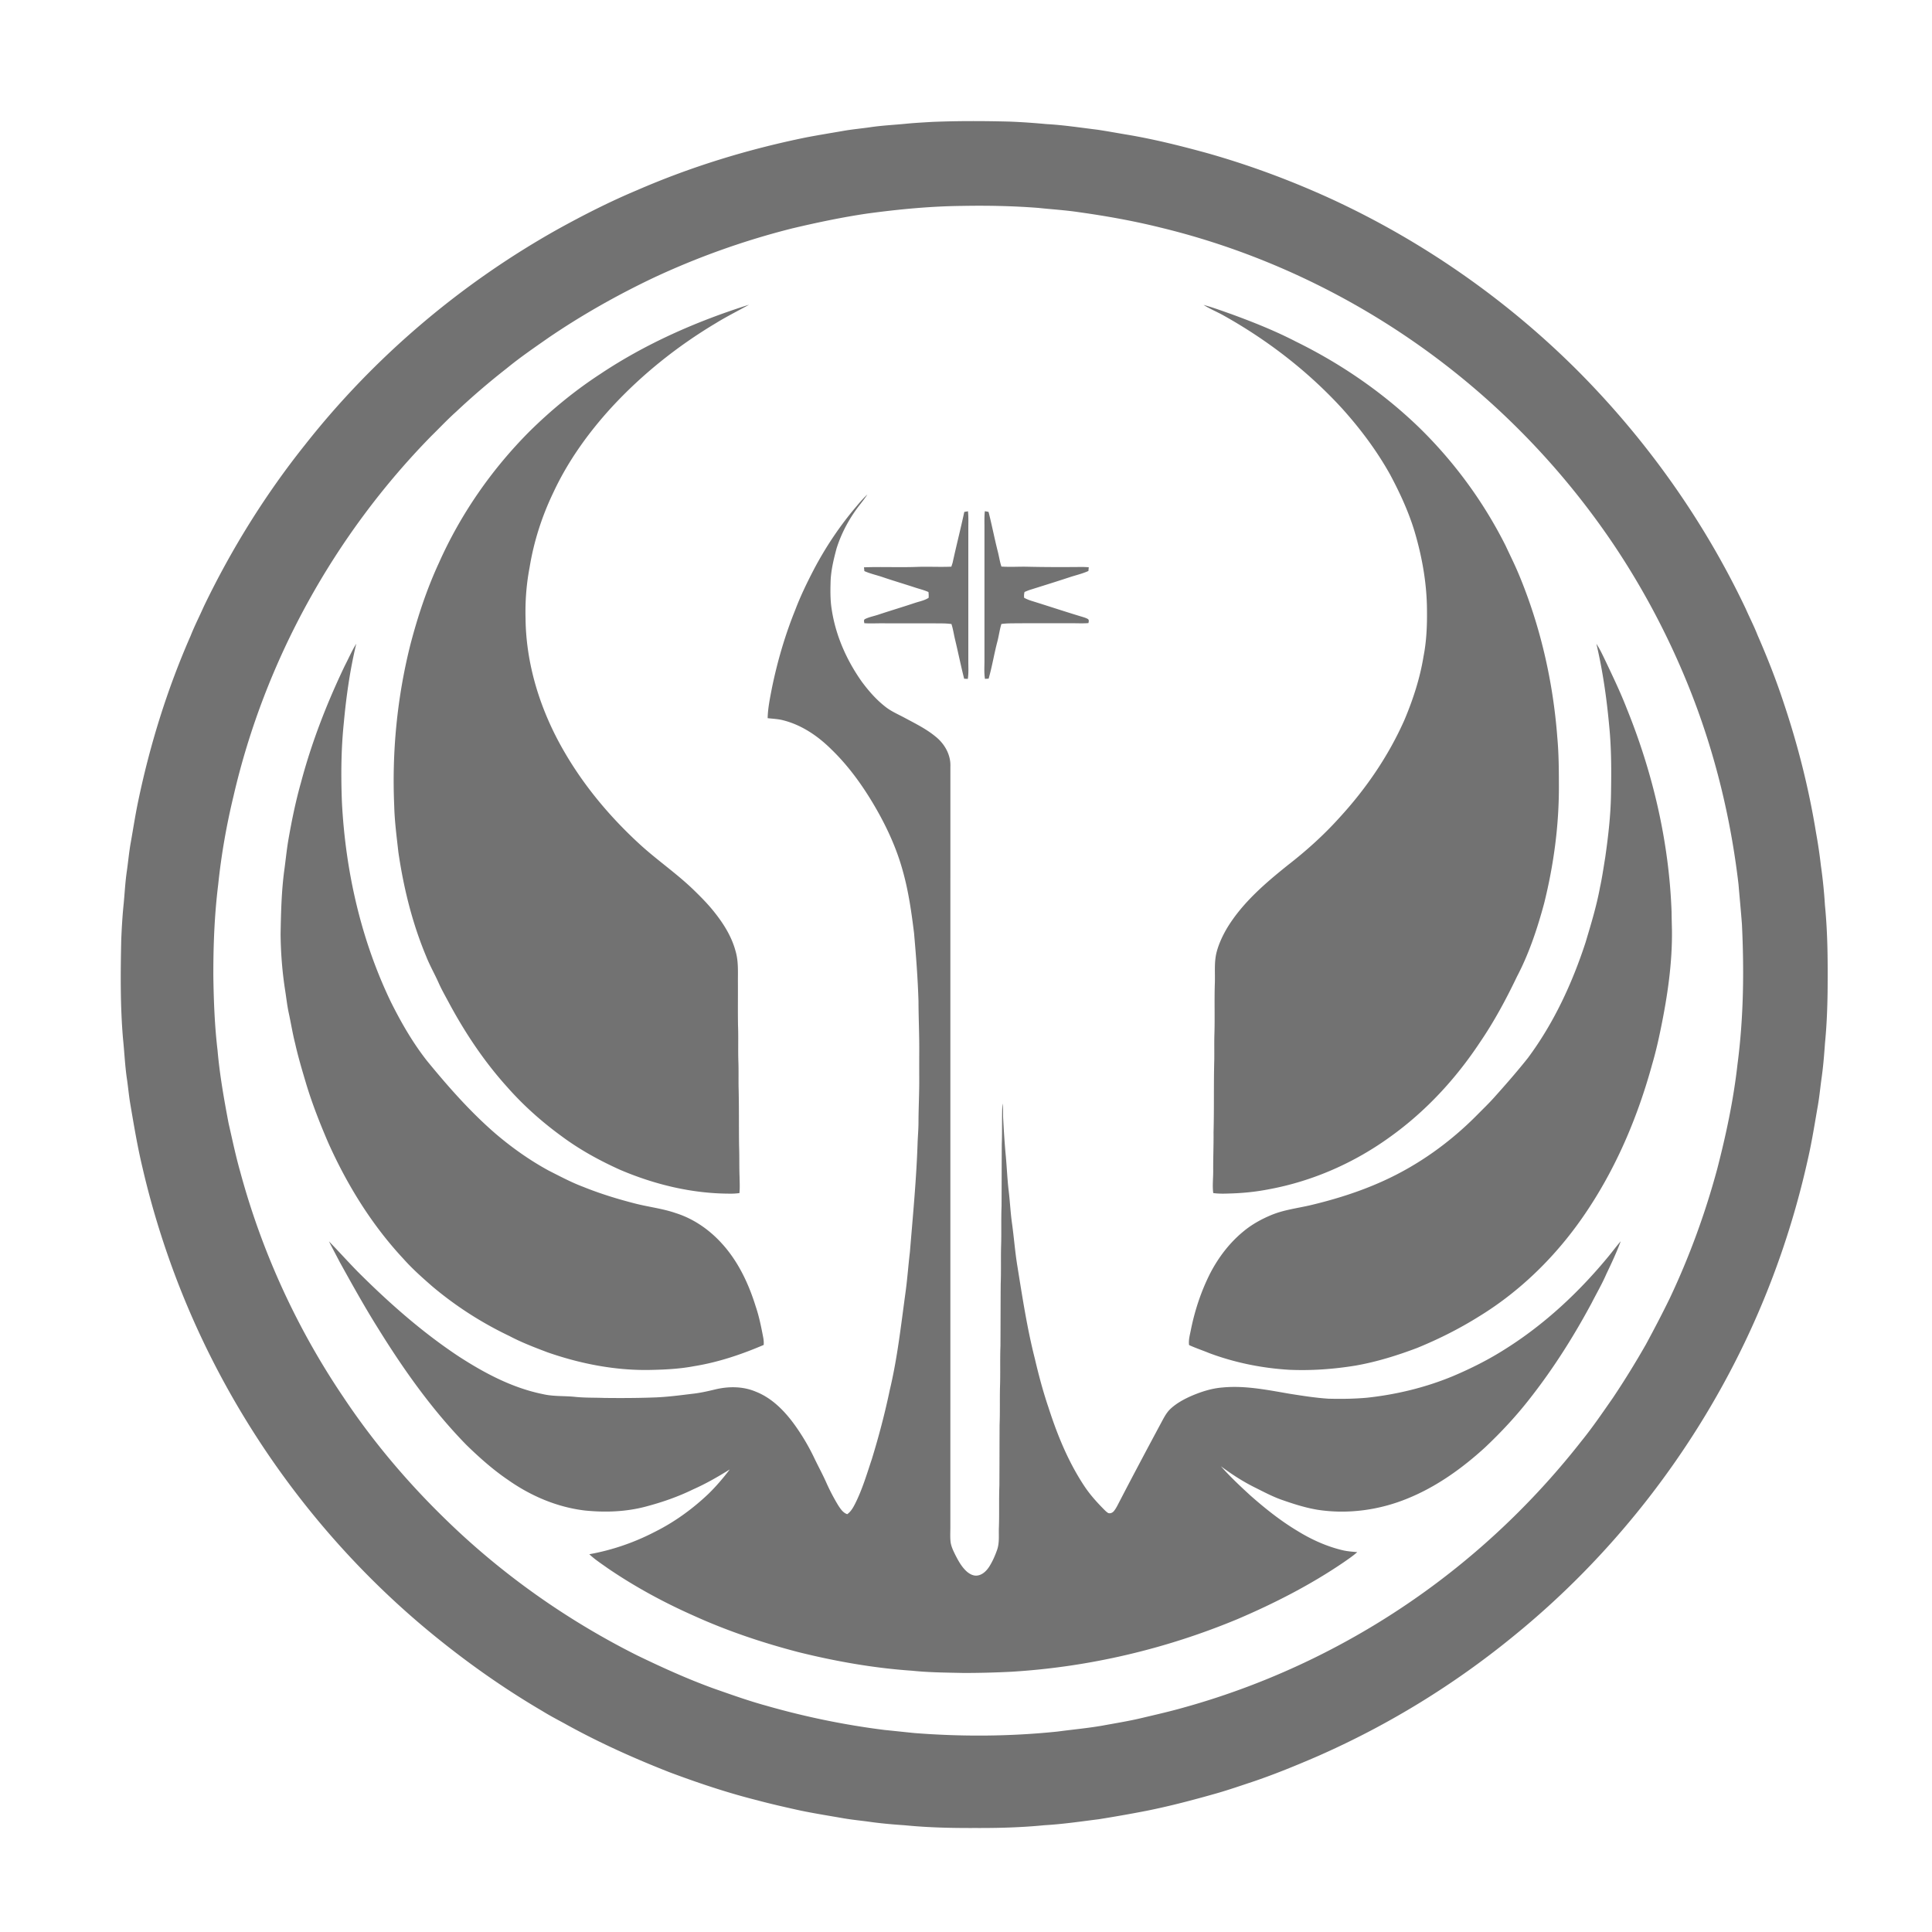 ﻿<?xml version='1.0' encoding='UTF-8'?>
<svg viewBox="-2.001 -1.436 32 32" xmlns="http://www.w3.org/2000/svg">
  <g transform="matrix(0.057, 0, 0, 0.057, 0, 0)">
    <path d="M235.76, 10.23C243.26, 9.92 250.76, 9.95 258.26, 10.14C261.87, 10.28 265.46, 10.54 269.05, 10.87C273.97, 11.14 278.84, 11.9 283.72, 12.49C286.65, 12.92 289.55, 13.47 292.47, 13.95C300.37, 15.28 308.14, 17.23 315.86, 19.35C328.1, 22.82 340.05, 27.27 351.62, 32.56C378.18, 44.8 402.56, 61.77 423.25, 82.44C443.28, 102.53 459.97, 125.99 472.14, 151.63C473.27, 154.22 474.58, 156.73 475.61, 159.37C478.42, 165.8 481, 172.34 483.19, 179C487.33, 191.33 490.53, 203.99 492.61, 216.83C493.18, 219.97 493.65, 223.13 494.01, 226.3C494.56, 230.13 494.95, 233.99 495.19, 237.86C496.02, 246.2 496.03, 254.59 495.96, 262.96C495.89, 267.93 495.7, 272.9 495.21, 277.85C494.97, 281.23 494.7, 284.61 494.23, 287.97C493.84, 290.69 493.6, 293.43 493.12, 296.14C492.22, 301.29 491.42, 306.45 490.25, 311.55C486.15, 330.05 479.95, 348.1 471.74, 365.18C455.97, 398.01 432.91, 427.35 404.62, 450.3A246.503 246.503 0 0 1 347.71, 485.16C341.5, 487.84 335.25, 490.41 328.84, 492.57C325.33, 493.73 321.83, 494.95 318.27, 495.96C311.65, 497.84 304.98, 499.6 298.23, 500.96C293.57, 501.87 288.89, 502.69 284.2, 503.44C278.95, 504.1 273.7, 504.88 268.41, 505.18C261.72, 505.84 255, 506.02 248.29, 505.99C241.47, 506.02 234.64, 505.87 227.84, 505.2C224.55, 504.97 221.27, 504.7 218.01, 504.25C215.29, 503.86 212.55, 503.62 209.84, 503.14C205.72, 502.42 201.59, 501.77 197.49, 500.92C193.24, 499.98 189, 499.03 184.8, 497.9C176.17, 495.73 167.72, 492.89 159.39, 489.77C148.9, 485.65 138.6, 481.02 128.75, 475.52C126.61, 474.37 124.47, 473.23 122.4, 471.95C111.18, 465.37 100.54, 457.85 90.48, 449.61C55.8, 421.2 29.07, 383.18 14.13, 340.91C11.04, 332.17 8.42, 323.26 6.33, 314.23C4.85, 308.07 3.81, 301.81 2.75, 295.57C2.35, 293.22 2.14, 290.84 1.8, 288.48C1.2, 284.52 1.05, 280.52 0.63, 276.54C-0.17, 267.07 -0.08, 257.55 0.12, 248.05C0.26, 244.54 0.46, 241.04 0.82, 237.54C1.13, 234.37 1.28, 231.17 1.74, 228.02C2.15, 225.21 2.39, 222.37 2.9, 219.58C3.6, 215.64 4.2, 211.68 5.02, 207.76C8.45, 191.24 13.49, 175.03 20.28, 159.58C21.43, 156.66 22.87, 153.86 24.14, 150.99C32.19, 134.28 42.04, 118.43 53.63, 103.93C73.63, 78.55 98.73, 57.25 126.9, 41.46C134.4, 37.31 142.06, 33.41 149.97, 30.09C165.79, 23.21 182.38, 18.14 199.28, 14.71C202.79, 14.04 206.32, 13.47 209.84, 12.86C212.46, 12.39 215.12, 12.16 217.75, 11.78C221.28, 11.25 224.85, 11.1 228.4, 10.74C230.86, 10.5 233.31, 10.38 235.76, 10.23M244.4, 34.64C235.17, 34.74 225.97, 35.63 216.83, 36.87C209.53, 37.95 202.3, 39.47 195.12, 41.17C181.21, 44.67 167.64, 49.51 154.66, 55.59C144.2, 60.58 134.07, 66.29 124.48, 72.81C120.3, 75.73 116.08, 78.61 112.14, 81.84C107.06, 85.81 102.16, 90.01 97.46, 94.43C94.95, 96.67 92.65, 99.13 90.24, 101.49C62.02, 130.28 41.8, 166.88 32.74, 206.18C30.7, 214.62 29.2, 223.2 28.3, 231.83C27.2, 240.72 26.86, 249.68 26.89, 258.63C27, 265.77 27.27, 272.91 28.11, 280C28.73, 287.12 29.98, 294.16 31.31, 301.18C32.38, 305.83 33.34, 310.5 34.64, 315.09C40.93, 338.47 51.14, 360.79 64.71, 380.84C73.35, 393.82 83.49, 405.77 94.69, 416.61C110.97, 432.43 129.74, 445.65 150.03, 455.83C157.31, 459.35 164.69, 462.7 172.3, 465.46C177.34, 467.22 182.36, 469.03 187.52, 470.44C198.78, 473.67 210.29, 476.04 221.91, 477.5C224.82, 477.79 227.72, 478.11 230.63, 478.4C244.45, 479.48 258.37, 479.4 272.17, 477.97C276.62, 477.37 281.09, 476.98 285.52, 476.19C289.15, 475.52 292.8, 474.94 296.39, 474.09C300.52, 473.11 304.67, 472.18 308.75, 471.02C335.25, 463.68 360.33, 451.31 382.33, 434.82C398.11, 423 412.29, 409.06 424.45, 393.54C427.71, 389.52 430.62, 385.23 433.58, 380.99C436.97, 375.93 440.16, 370.74 443.18, 365.45C445.58, 361.01 447.92, 356.54 450.13, 352C455.82, 339.95 460.41, 327.38 463.88, 314.51C466.47, 304.5 468.63, 294.35 469.78, 284.06C471.55, 270.59 471.72, 256.96 471.07, 243.41C470.78, 239.52 470.4, 235.64 470.07, 231.75C467.84, 212.67 463.28, 193.84 456.25, 175.95C450.3, 160.82 442.72, 146.32 433.64, 132.82C420.95, 114.02 405.4, 97.14 387.67, 82.99C362.62, 62.99 333.2, 48.44 302.02, 40.91C294.24, 38.98 286.33, 37.57 278.39, 36.46C274.48, 35.87 270.54, 35.64 266.62, 35.22C259.23, 34.65 251.81, 34.5 244.4, 34.64zM139.26, 83.53C152.56, 74.64 167.34, 68.15 182.56, 63.35C179.39, 65.12 176.12, 66.73 173.03, 68.64C161.82, 75.32 151.51, 83.54 142.65, 93.13C135.85, 100.56 129.89, 108.86 125.64, 118.02C122.35, 124.88 120, 132.21 118.78, 139.73C117.85, 144.58 117.48, 149.54 117.61, 154.48C117.74, 168.14 122.05, 181.56 128.9, 193.3C134.82, 203.52 142.53, 212.63 151.26, 220.56C156.11, 224.92 161.5, 228.65 166.21, 233.16C168.47, 235.35 170.7, 237.58 172.64, 240.07C175.26, 243.38 177.53, 247.06 178.63, 251.17C179.53, 254.19 179.29, 257.37 179.32, 260.48C179.34, 264.58 179.28, 268.68 179.35, 272.78C179.49, 276.32 179.33, 279.87 179.46, 283.41C179.54, 285.79 179.48, 288.17 179.51, 290.55C179.67, 296.32 179.57, 302.08 179.66, 307.85C179.77, 310.76 179.68, 313.67 179.79, 316.59C179.82, 318.22 179.92, 319.87 179.76, 321.5C178.85, 321.62 177.94, 321.68 177.03, 321.66C166.04, 321.66 155.15, 319.03 145.08, 314.73C139.08, 312.03 133.27, 308.84 127.99, 304.9C122.24, 300.71 116.9, 295.94 112.2, 290.59C105.67, 283.35 100.22, 275.2 95.58, 266.64C94.51, 264.61 93.34, 262.62 92.4, 260.52C91.24, 257.88 89.78, 255.38 88.73, 252.7C84.68, 243.02 82.16, 232.76 80.65, 222.39C80.16, 217.95 79.56, 213.51 79.45, 209.04C78.75, 193.31 80.29, 177.49 84.12, 162.22C86.24, 154.07 88.89, 146.04 92.43, 138.39C98.75, 124.19 107.77, 111.21 118.73, 100.2C125.01, 94 131.86, 88.36 139.26, 83.53zM314.63, 63.41C317.37, 64.15 320.04, 65.15 322.72, 66.09C329.08, 68.42 335.4, 70.93 341.43, 74.05C354.54, 80.49 366.74, 88.86 377.25, 99.02C387.45, 108.97 395.99, 120.62 402.39, 133.36C403.67, 136.11 405.03, 138.82 406.2, 141.62C412.51, 156.72 416.2, 172.88 417.43, 189.19C417.84, 193.73 417.87, 198.28 417.88, 202.83C417.95, 214.47 416.39, 226.08 413.58, 237.36C411.61, 244.63 409.23, 251.85 405.72, 258.54C402.54, 265.18 399.04, 271.7 394.88, 277.78C387.94, 288.25 379.28, 297.65 369.06, 305C358.58, 312.64 346.42, 318.02 333.66, 320.38C330.15, 321.07 326.58, 321.46 323, 321.59C321.15, 321.65 319.28, 321.75 317.44, 321.49C317.16, 319.34 317.44, 317.18 317.43, 315.03C317.4, 311.3 317.57, 307.58 317.53, 303.86C317.72, 296.84 317.55, 289.81 317.74, 282.79C317.77, 280.41 317.71, 278.03 317.77, 275.65C317.94, 270.58 317.73, 265.51 317.91, 260.44C318.01, 257.45 317.67, 254.4 318.42, 251.48C319.08, 248.98 320.2, 246.62 321.51, 244.4C325.97, 237.09 332.57, 231.44 339.19, 226.14C344.57, 221.96 349.66, 217.37 354.21, 212.3C361.89, 203.93 368.38, 194.42 372.99, 184.03C375.49, 178.1 377.51, 171.93 378.54, 165.57C379.4, 161.2 379.6, 156.74 379.55, 152.3C379.53, 144.45 378.15, 136.65 375.91, 129.13C374.16, 123.4 371.64, 117.95 368.82, 112.68C364.95, 105.75 360.17, 99.37 354.86, 93.48C344.92, 82.63 333.11, 73.54 320.26, 66.38C318.41, 65.36 316.42, 64.56 314.63, 63.41zM213.83, 121.86C214.81, 120.68 215.82, 119.53 216.95, 118.48C216.34, 119.41 215.68, 120.29 215, 121.16C211.9, 125.04 209.46, 129.47 207.97, 134.22C207.1, 137.49 206.29, 140.82 206.24, 144.22C206.17, 146.74 206.16, 149.29 206.56, 151.79C207.69, 159.42 210.89, 166.64 215.33, 172.91C217.33, 175.61 219.58, 178.18 222.25, 180.24C223.87, 181.51 225.78, 182.33 227.59, 183.29C230.7, 184.97 233.91, 186.52 236.66, 188.77C239.33, 190.86 241.21, 194.1 241.06, 197.56C241.05, 271.23 241.06, 344.9 241.05, 418.58C241.05, 419.93 240.97, 421.28 241.09, 422.62C241.22, 424.1 241.91, 425.45 242.56, 426.77C243.42, 428.43 244.34, 430.11 245.74, 431.39C246.59, 432.16 247.71, 432.79 248.89, 432.63C250.39, 432.43 251.55, 431.28 252.34, 430.06C253.3, 428.55 254.02, 426.9 254.62, 425.21C255.38, 423.08 255.06, 420.79 255.16, 418.58C255.3, 414.55 255.14, 410.52 255.3, 406.49C255.33, 400.6 255.33, 394.72 255.36, 388.83C255.5, 385.21 255.39, 381.59 255.47, 377.97C255.62, 373.94 255.45, 369.91 255.61, 365.88C255.64, 359.89 255.64, 353.9 255.68, 347.91C255.82, 344.29 255.7, 340.67 255.79, 337.05C255.93, 333.12 255.77, 329.19 255.93, 325.27C255.96, 319.28 255.96, 313.29 255.99, 307.3C256.15, 303.36 255.98, 299.42 256.18, 295.48C256.47, 296.92 256.31, 298.4 256.4, 299.86C256.59, 303.47 256.82, 307.09 257.16, 310.7C257.48, 314.14 257.6, 317.59 258.02, 321.02C258.39, 324.12 258.53, 327.24 258.97, 330.33C259.54, 334.42 259.84, 338.54 260.51, 342.62C261.97, 351.66 263.34, 360.73 265.6, 369.61C266.73, 374.43 268, 379.22 269.6, 383.91C272.14, 391.81 275.32, 399.58 279.91, 406.53C281.64, 409.17 283.78, 411.51 286.01, 413.74C286.28, 413.99 286.56, 414.25 286.89, 414.45C287.49, 414.7 288.2, 414.38 288.59, 413.88C289.3, 413 289.76, 411.94 290.29, 410.95C294.34, 403.15 298.47, 395.39 302.63, 387.64C303.33, 386.33 304.07, 385.02 305.19, 384.03C306.94, 382.46 309.03, 381.34 311.17, 380.4C314.05, 379.18 317.07, 378.21 320.2, 377.98C326.78, 377.36 333.31, 378.73 339.76, 379.83C343.45, 380.41 347.16, 381 350.89, 381.24C354.63, 381.34 358.37, 381.29 362.1, 380.96C370.65, 380.04 379.09, 378 387.04, 374.71C392.34, 372.47 397.5, 369.88 402.35, 366.78C413.81, 359.57 423.81, 350.21 432.39, 339.77C433.56, 338.35 434.64, 336.87 435.85, 335.49C434.65, 338.73 433.18, 341.86 431.69, 344.97C430.44, 347.87 428.85, 350.58 427.42, 353.39C422.26, 363.02 416.4, 372.3 409.67, 380.91C405.64, 386.12 401.14, 390.96 396.34, 395.48C389.7, 401.53 382.27, 406.85 373.91, 410.24C365.7, 413.61 356.6, 414.87 347.82, 413.53C344.26, 412.95 340.81, 411.84 337.41, 410.65C334.62, 409.68 332.02, 408.27 329.38, 406.96C325.95, 405.25 322.74, 403.15 319.67, 400.88C322.38, 403.94 325.36, 406.74 328.37, 409.49C332.64, 413.25 337.11, 416.8 342, 419.72C345.98, 422.17 350.29, 424.12 354.84, 425.23C356.3, 425.6 357.8, 425.69 359.29, 425.83C358.04, 426.93 356.66, 427.87 355.3, 428.81C345.69, 435.35 335.29, 440.67 324.61, 445.24C303.75, 453.94 281.44, 459.21 258.87, 460.58C254.21, 460.82 249.55, 460.94 244.89, 460.94C239.91, 460.83 234.92, 460.81 229.97, 460.29C218.77, 459.53 207.68, 457.56 196.8, 454.86C186.45, 452.15 176.25, 448.74 166.5, 444.31C157.79, 440.45 149.38, 435.89 141.51, 430.52C139.68, 429.21 137.77, 427.99 136.14, 426.44C142.74, 425.25 149.17, 423.05 155.13, 419.96C160.87, 417.1 166.12, 413.3 170.76, 408.89C173, 406.7 175.05, 404.3 176.95, 401.8C173.52, 403.93 170.02, 405.95 166.33, 407.58C161.92, 409.74 157.26, 411.35 152.52, 412.6C146.79, 414.12 140.78, 414.33 134.91, 413.74C126.78, 412.79 119.05, 409.47 112.4, 404.76C108.08, 401.82 104.18, 398.33 100.44, 394.7C90.51, 384.54 82.24, 372.89 74.78, 360.84C70.84, 354.57 67.25, 348.09 63.66, 341.62C62.61, 339.58 61.51, 337.57 60.48, 335.52C63.33, 338.44 66.05, 341.49 68.91, 344.4C77.9, 353.37 87.47, 361.84 98.07, 368.88C105.62, 373.78 113.74, 378.11 122.63, 379.91C125.74, 380.64 128.95, 380.38 132.1, 380.72C134.87, 381 137.66, 380.92 140.44, 381.02C145.49, 381.08 150.55, 381.06 155.6, 380.86C159.25, 380.7 162.87, 380.2 166.49, 379.77C168.56, 379.52 170.6, 379.06 172.63, 378.57C176.51, 377.62 180.74, 377.61 184.46, 379.18C189.22, 381.03 192.9, 384.82 195.84, 388.89C198, 391.91 199.9, 395.11 201.5, 398.47C202.66, 400.9 203.96, 403.26 205.05, 405.73C206.05, 407.97 207.2, 410.15 208.47, 412.25C209.14, 413.27 209.87, 414.4 211.09, 414.8C212.15, 414.05 212.8, 412.89 213.37, 411.77C215.47, 407.61 216.79, 403.12 218.26, 398.72C220.28, 392.13 222.04, 385.45 223.45, 378.7C225.66, 369.45 226.7, 359.98 227.99, 350.57C228.55, 346.59 228.82, 342.58 229.3, 338.6C230.17, 327.96 231.2, 317.33 231.54, 306.66C231.62, 304.8 231.78, 302.95 231.79, 301.09C231.8, 296.74 232.04, 292.4 232.01, 288.06C232, 285.68 232, 283.3 232.01, 280.93C232.06, 275.86 231.81, 270.79 231.79, 265.72C231.59, 259.11 231.08, 252.52 230.5, 245.94C229.77, 240.06 228.95, 234.16 227.38, 228.43C225.33, 220.68 221.79, 213.4 217.58, 206.61C214.42, 201.54 210.79, 196.73 206.49, 192.58C202.61, 188.72 197.91, 185.5 192.55, 184.13C191.05, 183.72 189.49, 183.68 187.96, 183.49C188.03, 180.5 188.66, 177.56 189.22, 174.64C190.81, 166.93 193.02, 159.34 195.98, 152.04C197.5, 148.01 199.39, 144.14 201.37, 140.32C204.82, 133.76 208.99, 127.53 213.83, 121.86zM245.1, 123.56C245.45, 123.5 245.81, 123.44 246.17, 123.37C246.36, 125.16 246.26, 126.95 246.27, 128.74L246.27, 166.87C246.26, 168.61 246.4, 170.36 246.12, 172.09C245.76, 172.06 245.41, 172.04 245.06, 172.04C244.11, 168.29 243.34, 164.49 242.44, 160.73C242.06, 159.2 241.86, 157.64 241.37, 156.14C239.67, 155.9 237.94, 155.97 236.22, 155.94C231.16, 155.93 226.09, 155.94 221.03, 155.93C219.37, 155.92 217.71, 156.02 216.05, 155.9C216.02, 155.51 215.79, 154.99 216.21, 154.72C217.49, 154.07 218.93, 153.84 220.27, 153.37C223.7, 152.23 227.15, 151.21 230.58, 150.06C231.97, 149.58 233.48, 149.34 234.74, 148.52C234.78, 147.96 234.76, 147.39 234.69, 146.84C233.46, 146.29 232.16, 145.97 230.88, 145.56C227.75, 144.53 224.59, 143.6 221.47, 142.54C219.68, 141.92 217.8, 141.54 216.06, 140.75C216.03, 140.38 215.99, 140.02 215.95, 139.66C221.04, 139.47 226.15, 139.72 231.25, 139.54C234.61, 139.41 237.98, 139.62 241.34, 139.47C241.46, 139.08 241.6, 138.7 241.71, 138.31C242.79, 133.37 244.04, 128.48 245.1, 123.56zM251.07, 123.36C251.43, 123.41 251.79, 123.48 252.15, 123.56C253.13, 127.41 253.88, 131.32 254.86, 135.17C255.22, 136.59 255.42, 138.05 255.89, 139.44C258.42, 139.62 260.96, 139.43 263.5, 139.49C268.66, 139.61 273.83, 139.61 278.99, 139.56C279.75, 139.55 280.51, 139.59 281.27, 139.64C281.23, 140 281.2, 140.36 281.17, 140.72C279.35, 141.55 277.39, 141.97 275.5, 142.61C271.77, 143.84 268.02, 145 264.28, 146.18C263.71, 146.35 263.16, 146.6 262.61, 146.82C262.46, 147.37 262.43, 147.94 262.49, 148.51C263.36, 148.99 264.31, 149.32 265.26, 149.6C270.14, 151.12 274.99, 152.74 279.89, 154.2C280.27, 154.33 280.67, 154.47 281.02, 154.69C281.42, 154.96 281.25, 155.48 281.17, 155.87C279.51, 156 277.86, 155.9 276.2, 155.91C271.03, 155.92 265.87, 155.9 260.7, 155.92C259.09, 155.95 257.48, 155.9 255.88, 156.13C255.36, 157.8 255.16, 159.55 254.71, 161.24C253.77, 164.81 253.19, 168.48 252.17, 172.02C251.81, 172.03 251.46, 172.04 251.11, 172.08C250.82, 170.35 250.96, 168.6 250.96, 166.86L250.96, 128.73C250.98, 126.95 250.88, 125.15 251.07, 123.36zM65.05, 168.33C66.17, 166.18 67.13, 163.93 68.42, 161.87C66.6, 169.43 65.51, 177.14 64.8, 184.87C64, 192.58 63.95, 200.36 64.26, 208.1C65.31, 228.04 69.8, 247.93 78.49, 265.98C81.48, 271.97 84.84, 277.81 88.99, 283.09C95.11, 290.56 101.52, 297.85 108.83, 304.18C113.63, 308.28 118.82, 311.96 124.37, 314.98C127.64, 316.63 130.88, 318.37 134.31, 319.66C139.32, 321.69 144.5, 323.27 149.73, 324.6C153.56, 325.56 157.51, 326.01 161.25, 327.31C166.25, 328.88 170.72, 331.92 174.28, 335.74C179.21, 340.97 182.37, 347.61 184.48, 354.41C185.47, 357.31 186.07, 360.32 186.65, 363.33C186.8, 364.08 186.87, 364.85 186.81, 365.62C180.31, 368.4 173.55, 370.68 166.55, 371.8C162.44, 372.58 158.26, 372.79 154.09, 372.88C143.84, 373.12 133.62, 371.12 123.97, 367.76C120.23, 366.34 116.48, 364.91 112.94, 363.04C104.88, 359.2 97.3, 354.34 90.48, 348.58C87.56, 346.03 84.65, 343.45 82.08, 340.55C72.92, 330.72 65.78, 319.14 60.29, 306.9C57.9, 301.35 55.68, 295.72 53.92, 289.94C52.75, 286 51.56, 282.05 50.66, 278.03C49.91, 275.09 49.44, 272.08 48.79, 269.11C48.33, 266.97 48.1, 264.79 47.76, 262.63C46.91, 257.2 46.48, 251.7 46.43, 246.2C46.54, 240.02 46.68, 233.83 47.5, 227.7C47.9, 224.84 48.17, 221.96 48.65, 219.1C49.63, 213.4 50.79, 207.73 52.36, 202.17C55.45, 190.52 59.84, 179.22 65.05, 168.33zM428.78, 161.89C429.88, 163.55 430.69, 165.37 431.56, 167.15C433.66, 171.6 435.8, 176.05 437.58, 180.64C445.19, 199.4 449.88, 219.43 450.62, 239.69C450.64, 241.45 450.69, 243.21 450.73, 244.98C450.86, 254.55 449.46, 264.07 447.55, 273.43C446.82, 277.02 446.01, 280.6 444.97, 284.12C440.93, 298.84 434.97, 313.12 426.56, 325.9C418.35, 338.47 407.55, 349.45 394.72, 357.31C388.99, 360.9 382.93, 363.95 376.67, 366.5C370.89, 368.69 364.96, 370.53 358.87, 371.61C352.47, 372.66 345.96, 373.13 339.47, 372.84C331.55, 372.36 323.69, 370.77 316.26, 367.99C314.32, 367.19 312.32, 366.53 310.42, 365.66C310.21, 364.15 310.67, 362.67 310.95, 361.2C312.11, 355.46 313.98, 349.84 316.65, 344.62C319.02, 340.11 322.17, 335.97 326.11, 332.72C328.54, 330.67 331.35, 329.11 334.27, 327.89C337.85, 326.39 341.74, 325.92 345.51, 325.06C352.74, 323.35 359.88, 321.13 366.66, 318.06C377.01, 313.41 386.37, 306.68 394.31, 298.6C395.9, 296.99 397.54, 295.42 399.05, 293.73C402.42, 289.97 405.76, 286.16 408.9, 282.2C416.38, 272.13 421.72, 260.61 425.61, 248.72C427.19, 243.42 428.82, 238.12 429.82, 232.67C430.45, 229.8 430.86, 226.89 431.34, 223.99C432.21, 217.9 432.93, 211.77 433.02, 205.61C433.14, 198.96 433.16, 192.29 432.49, 185.67C431.76, 177.68 430.62, 169.71 428.78, 161.89z" fill="#727272" fill-opacity="1" class="Black" />
  </g>
</svg>
